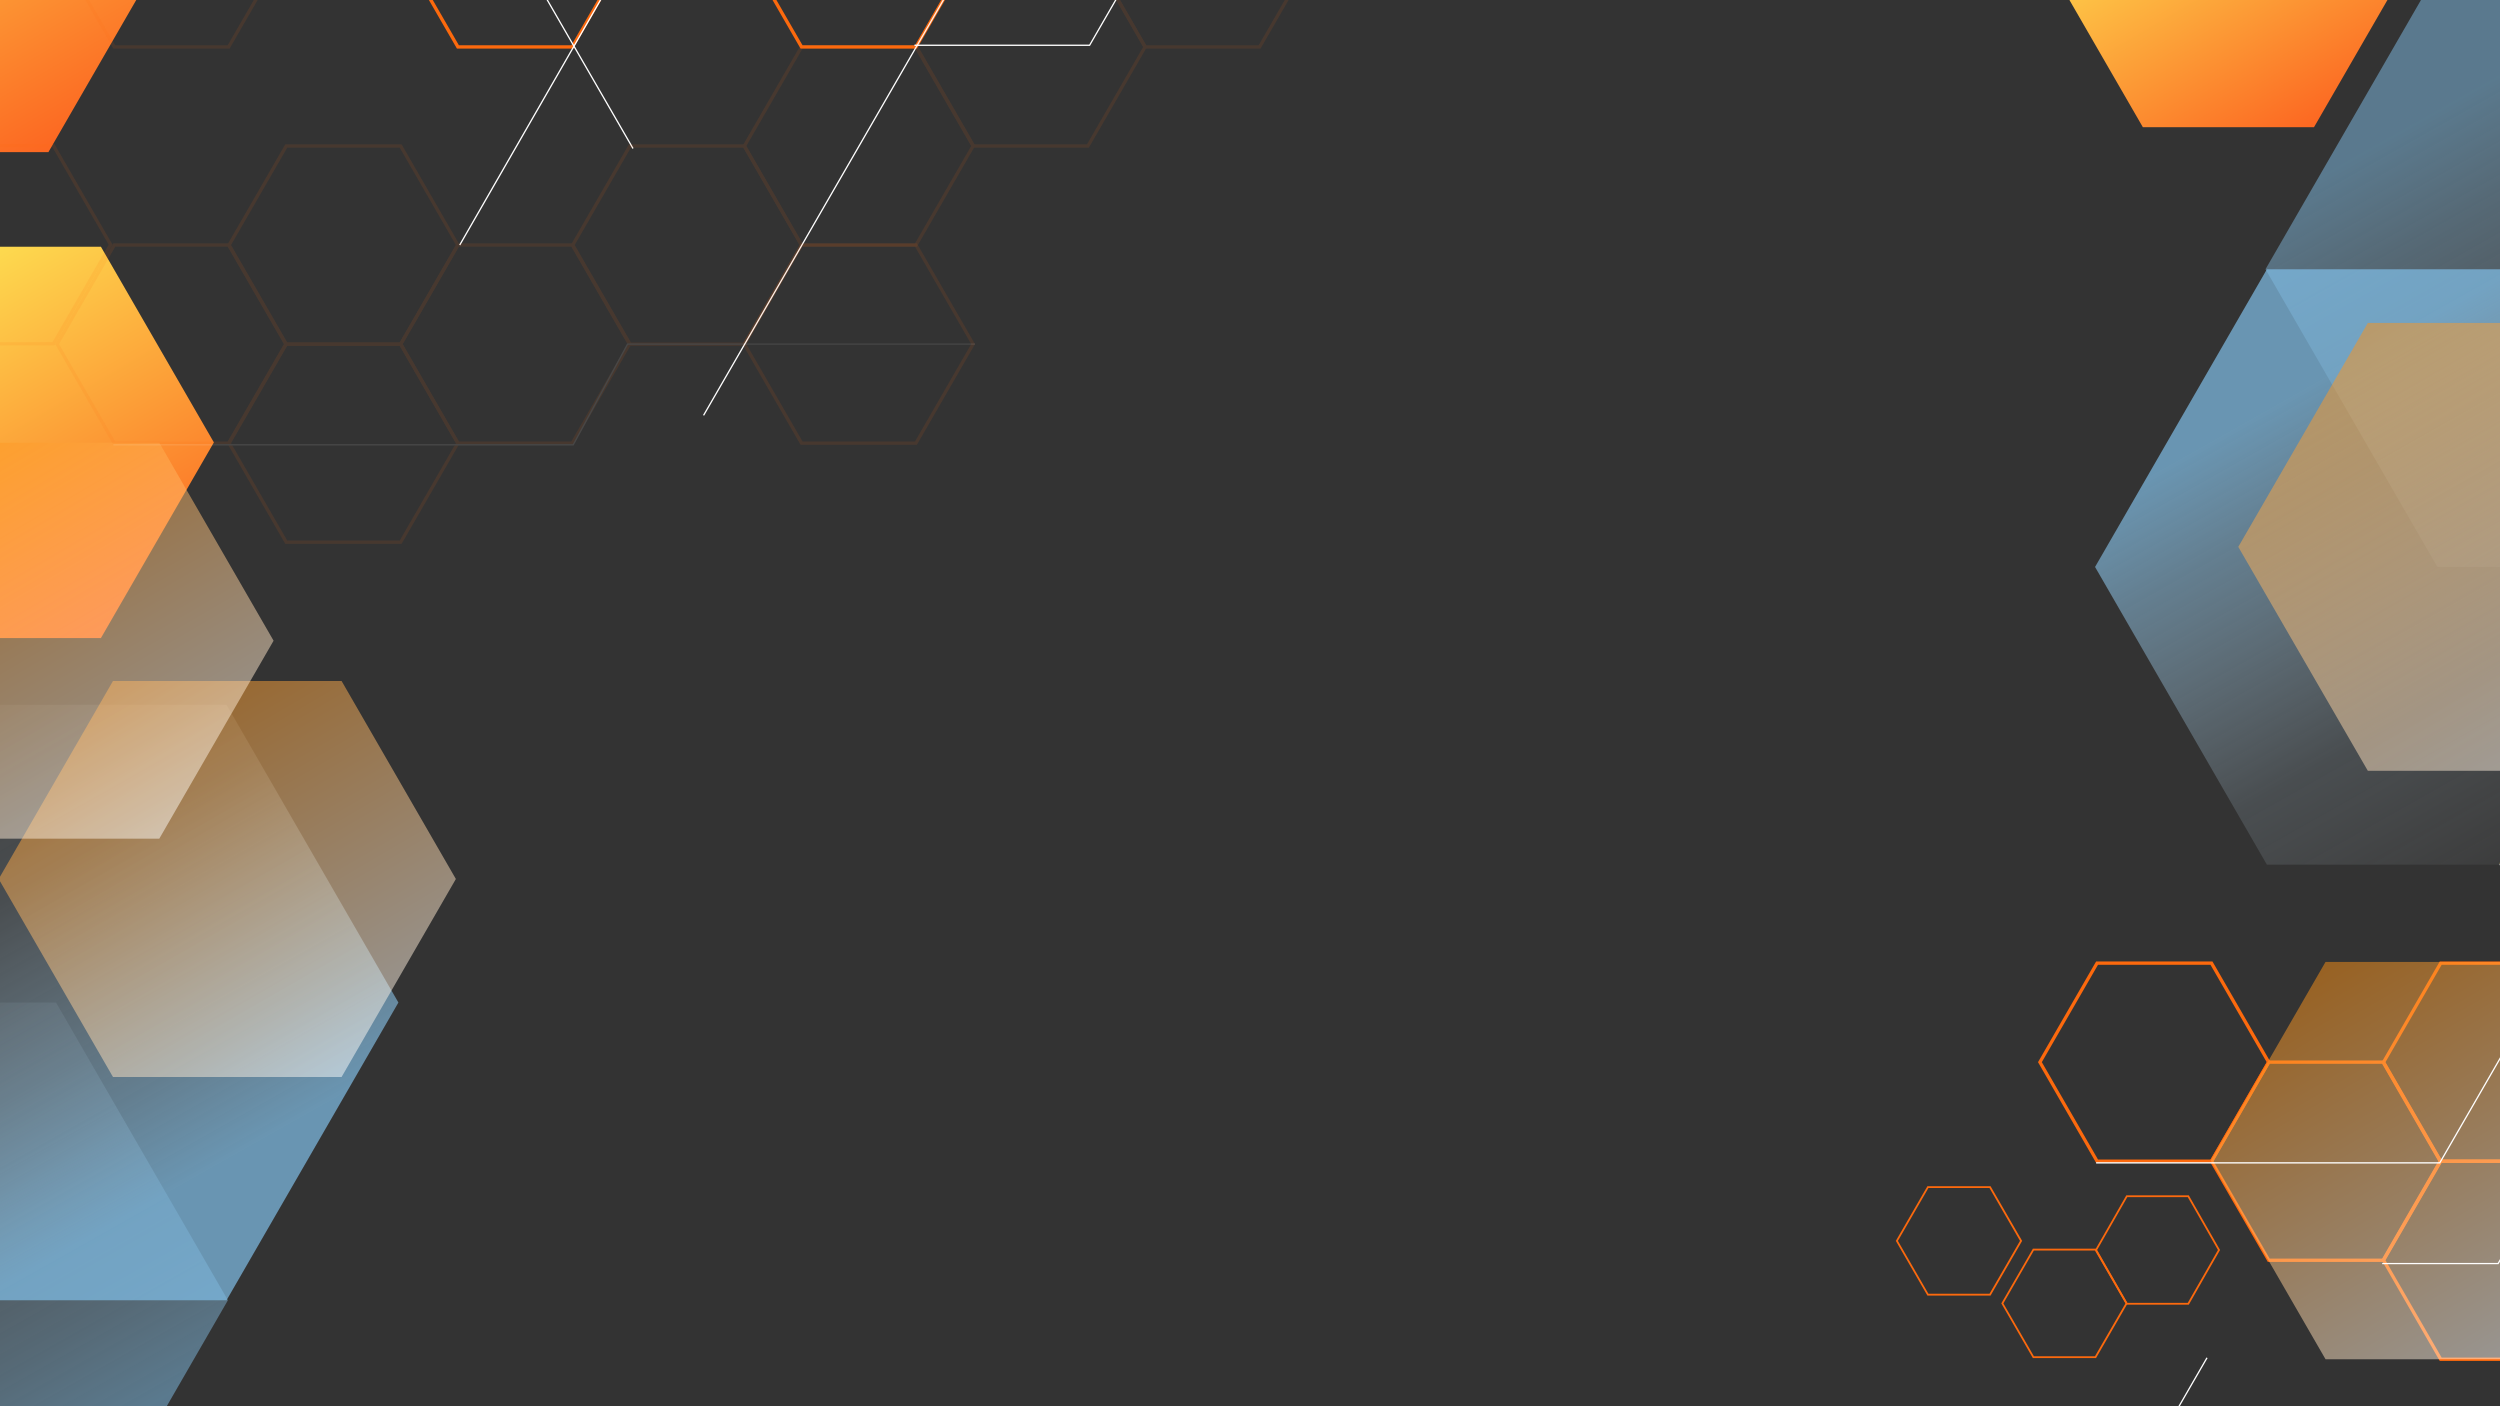 <svg width="1920" height="1080" viewBox="0 0 1920 1080" fill="none" xmlns="http://www.w3.org/2000/svg">
<rect x="0" y="0" width="1920" height="1080" fill="#333333" stroke="none"/>
<path opacity="0.5" d="M43.041 769.948L175.031 998.599L43.041 1227.25H-220.941L-352.931 998.599L-220.941 769.948H43.041Z" fill="url(#paint0_linear_156_40)"/>
<path style="mix-blend-mode:multiply" opacity="0.7" d="M173.982 541.296L305.972 769.947L173.982 998.599H-89.999L-221.99 769.947L-89.999 541.296H173.982Z" fill="url(#paint1_linear_156_40)"/>
<path opacity="0.5" d="M1871.93 435.425L1739.91 206.774L1871.93 -21.847H2135.91L2267.91 206.774L2135.91 435.425H1871.93Z" fill="url(#paint2_linear_156_40)"/>
<path style="mix-blend-mode:multiply" opacity="0.7" d="M1740.99 664.077L1609 435.425L1740.99 206.774H2004.97L2136.96 435.425L2004.97 664.077H1740.99Z" fill="url(#paint3_linear_156_40)"/>
<path d="M1634 1001L1609.75 1043H1561.25L1537 1001L1561.25 959H1609.75L1634 1001ZM1538.59 1001L1562.03 1041.61H1608.93L1632.37 1001L1608.93 960.391H1562.03L1538.59 1001Z" fill="#FC690D"/>
<path d="M1705 960L1681 1002H1633L1609 960L1633 918H1681L1705 960ZM1610.58 960L1633.78 1000.61H1680.19L1703.39 960L1680.19 919.39H1633.78L1610.58 960Z" fill="#FC690D"/>
<path d="M1743.8 815.739L1699.15 893.098H1609.83L1565.19 815.739L1609.83 738.38H1699.15L1743.8 815.739ZM1568.12 815.739L1611.28 890.537H1697.64L1740.81 815.739L1697.64 740.942H1611.28L1568.12 815.739Z" fill="#FC690D"/>
<path d="M1553 953L1528.75 995H1480.25L1456 953L1480.25 911H1528.75L1553 953ZM1457.59 953L1481.03 993.609H1527.93L1551.37 953L1527.93 912.39H1481.03L1457.59 953Z" fill="#FC690D"/>
<path d="M1875.64 891.802L1830.99 969.161H1741.67L1697.03 891.802L1741.67 814.443H1830.99L1875.64 891.802ZM1699.96 891.802L1743.12 966.6H1829.48L1872.64 891.802L1829.48 817.005H1743.12L1699.96 891.802Z" fill="#FC690D"/>
<path d="M2007.72 967.865L1963.07 1045.22H1873.75L1829.11 967.865L1873.75 890.506H1963.07L2007.72 967.865ZM1832.04 967.865L1875.2 1042.66H1961.56L2004.73 967.865L1961.56 893.068H1875.2L1832.04 967.865Z" fill="#FC690D"/>
<path d="M2007.72 815.739L1963.07 893.098H1873.75L1829.11 815.739L1873.75 738.38H1963.07L2007.72 815.739ZM1832.04 815.739L1875.2 890.537H1961.56L2004.73 815.739L1961.56 740.942H1875.2L1832.04 815.739Z" fill="#FC690D"/>
<path d="M570.201 -40.022L614.845 -117.38H704.166L748.811 -40.022L704.166 37.337H614.845L570.201 -40.022ZM745.88 -40.022L702.716 -114.819H616.357L573.193 -40.022L616.357 34.776H702.716L745.88 -40.022Z" fill="#FC690D"/>
<path opacity="0.1" d="M570.201 264.261L614.845 186.902H704.166L748.811 264.261L704.166 341.619H614.845L570.201 264.261ZM745.88 264.261L702.716 189.463H616.357L573.193 264.261L616.357 339.058H702.716L745.88 264.261Z" fill="#FC690D"/>
<path d="M306.281 -40.022L350.926 -117.38H440.246L484.891 -40.022L440.246 37.337H350.926L306.281 -40.022ZM481.96 -40.022L438.796 -114.819H352.438L309.274 -40.022L352.438 34.776H438.796L481.96 -40.022Z" fill="#FC690D"/>
<path d="M-140.874 116.825L-229.917 -37.399L-140.874 -191.623H37.18L126.223 -37.399L37.18 116.825H-140.874Z" fill="url(#paint4_linear_156_40)"/>
<path d="M-96.013 490.042L-182.773 339.768L-96.013 189.494H77.506L164.265 339.768L77.506 490.042H-96.013Z" fill="url(#paint5_linear_156_40)"/>
<path d="M2007.94 815.678L1919.73 662.904L2007.94 510.161H2184.29L2272.47 662.904L2184.29 815.678H2007.94Z" fill="url(#paint6_linear_156_40)"/>
<path opacity="0.5" d="M1818.51 592L1719 419.988L1818.51 248H2017.52L2117 419.988L2017.52 592H1818.51Z" fill="url(#paint7_linear_156_40)"/>
<path d="M1645.72 97.695L1580 -16.137L1645.72 -130H1777.15L1842.87 -16.137L1777.15 97.695H1645.72Z" fill="url(#paint8_linear_156_40)"/>
<path opacity="0.5" d="M86.778 827.128L-1 675.064L86.778 523H262.333L350.111 675.064L262.333 827.128H86.778Z" fill="url(#paint9_linear_156_40)"/>
<path opacity="0.5" d="M-53.222 644.097L-141 492.064L-53.222 340H122.333L210.111 492.064L122.333 644.097H-53.222Z" fill="url(#paint10_linear_156_40)"/>
<path d="M934.702 -364.114L540.334 319.001" stroke="white" stroke-miterlimit="10"/>
<path d="M222.298 -343.039L486.156 114.048" stroke="white" stroke-miterlimit="10"/>
<path d="M572.329 -193.443L353.055 188.198" stroke="white" stroke-miterlimit="10"/>
<g opacity="0.1">
<path d="M-92.178 187.93L-47.533 110.571H41.787L86.432 187.93L41.787 265.289H-47.533L-92.178 187.93ZM83.47 187.93L40.306 113.133H-46.053L-89.216 187.93L-46.053 262.728H40.306L83.47 187.93Z" fill="#FC690D"/>
<path d="M834.12 -40.022L878.765 -117.38H968.085L1012.73 -40.022L968.085 37.337H878.765L834.12 -40.022ZM1009.8 -40.022L966.635 -114.819H880.277L837.113 -40.022L880.277 34.776H966.635L1009.8 -40.022Z" fill="#FC690D"/>
<path d="M702.284 36.041L746.928 -41.318H836.249L880.894 36.041L836.249 113.4H746.928L702.284 36.041ZM877.963 36.041L834.799 -38.757H748.44L705.276 36.041L748.44 110.839H834.799L877.963 36.041Z" fill="#FC690D"/>
<path d="M570.201 112.135L614.845 34.776H704.166L748.811 112.135L704.166 189.494H614.845L570.201 112.135ZM745.88 112.135L702.716 37.337H616.357L573.193 112.135L616.357 186.933H702.716L745.88 112.135Z" fill="#FC690D"/>
<path d="M438.364 188.198L483.009 110.839H572.329L616.974 188.198L572.329 265.557H483.009L438.364 188.198ZM614.043 188.198L570.879 113.4H484.521L441.357 188.198L484.521 262.996H570.879L614.043 188.198Z" fill="#FC690D"/>
<path d="M306.281 264.261L350.926 186.902H440.246L484.891 264.261L440.246 341.62H350.926L306.281 264.261ZM481.96 264.261L438.796 189.463H352.438L309.274 264.261L352.438 339.058H438.796L481.96 264.261Z" fill="#FC690D"/>
<path d="M174.445 188.198L219.09 110.839H308.41L353.055 188.198L308.41 265.557H219.09L174.445 188.198ZM350.124 188.198L306.96 113.4H220.601L177.438 188.198L220.601 262.996H306.96L350.124 188.198Z" fill="#FC690D"/>
<path d="M174.445 340.354L219.09 262.996H308.41L353.055 340.354L308.41 417.713H219.09L174.445 340.354ZM350.124 340.354L306.96 265.557H220.601L177.438 340.354L220.601 415.152H306.96L350.124 340.354Z" fill="#FC690D"/>
<path d="M42.362 -40.022L87.007 -117.38H176.327L220.972 -40.022L176.327 37.337H87.007L42.362 -40.022ZM218.041 -40.022L174.877 -114.819H88.518L45.324 -40.022L88.488 34.776H174.846L218.01 -40.022H218.041Z" fill="#FC690D"/>
<path d="M42.362 264.261L87.007 186.902H176.327L220.972 264.261L176.327 341.62H87.007L42.362 264.261ZM218.041 264.261L174.877 189.463H88.518L45.355 264.261L88.518 339.058H174.877L218.041 264.261Z" fill="#FC690D"/>
<path d="M87.006 341.62H440.246L481.96 264.261H748.81" stroke="white" stroke-miterlimit="10"/>
</g>
<path d="M902.985 -79.889L836.804 34.776H702.284" stroke="white" stroke-miterlimit="10"/>
<path opacity="0.5" d="M1786.01 1043.9L1697.92 891.339L1786.01 738.751H1962.18L2050.24 891.339L1962.18 1043.9H1786.01Z" fill="url(#paint11_linear_156_40)"/>
<path d="M1829.51 970.426H1918.55L2032.46 773.126H2451.3" stroke="white" stroke-miterlimit="10"/>
<path d="M1962.18 1043.9L1743.15 1423.04" stroke="white" stroke-miterlimit="10"/>
<path d="M2273.03 434.067L2140.33 663.953H1919.73" stroke="white" stroke-miterlimit="10"/>
<path d="M1694.99 1042.76L1519.43 1346.88" stroke="white" stroke-miterlimit="10"/>
<path d="M1609.83 893.068H1873.75L1961.59 740.942" stroke="white" stroke-miterlimit="10"/>
<defs>
<linearGradient id="paint0_linear_156_40" x1="-4.782" y1="1147.67" x2="-231.01" y2="747.014" gradientUnits="userSpaceOnUse">
<stop stop-color="#81C0E9"/>
<stop offset="0.17" stop-color="#93C9EC" stop-opacity="0.723"/>
<stop offset="0.56" stop-color="#C3E1F4" stop-opacity="0.221"/>
<stop offset="1" stop-color="white" stop-opacity="0"/>
</linearGradient>
<linearGradient id="paint1_linear_156_40" x1="126.128" y1="919.049" x2="-100.069" y2="518.362" gradientUnits="userSpaceOnUse">
<stop stop-color="#81C0E9"/>
<stop offset="0.17" stop-color="#93C9EC" stop-opacity="0.723"/>
<stop offset="0.56" stop-color="#C3E1F4" stop-opacity="0.221"/>
<stop offset="1" stop-color="white" stop-opacity="0"/>
</linearGradient>
<linearGradient id="paint2_linear_156_40" x1="1919.76" y1="57.703" x2="2145.98" y2="458.39" gradientUnits="userSpaceOnUse">
<stop stop-color="#81C0E9"/>
<stop offset="0.17" stop-color="#93C9EC" stop-opacity="0.723"/>
<stop offset="0.56" stop-color="#C3E1F4" stop-opacity="0.221"/>
<stop offset="1" stop-color="white" stop-opacity="0"/>
</linearGradient>
<linearGradient id="paint3_linear_156_40" x1="1788.85" y1="286.354" x2="2015.04" y2="687.041" gradientUnits="userSpaceOnUse">
<stop stop-color="#81C0E9"/>
<stop offset="0.17" stop-color="#93C9EC" stop-opacity="0.723"/>
<stop offset="0.56" stop-color="#C3E1F4" stop-opacity="0.221"/>
<stop offset="1" stop-color="white" stop-opacity="0"/>
</linearGradient>
<linearGradient id="paint4_linear_156_40" x1="-141.121" y1="-189.771" x2="39.466" y2="118.41" gradientUnits="userSpaceOnUse">
<stop stop-color="#FDEC56"/>
<stop offset="1" stop-color="#FC6621"/>
</linearGradient>
<linearGradient id="paint5_linear_156_40" x1="-96.229" y1="191.283" x2="79.729" y2="491.597" gradientUnits="userSpaceOnUse">
<stop stop-color="#FDEC56"/>
<stop offset="1" stop-color="#FC6621"/>
</linearGradient>
<linearGradient id="paint6_linear_156_40" x1="2007.69" y1="511.982" x2="2186.55" y2="817.232" gradientUnits="userSpaceOnUse">
<stop stop-color="#FDEC56"/>
<stop offset="1" stop-color="#FC6621"/>
</linearGradient>
<linearGradient id="paint7_linear_156_40" x1="1818.25" y1="250.051" x2="2019.41" y2="594.127" gradientUnits="userSpaceOnUse">
<stop stop-color="#FE9113"/>
<stop offset="1" stop-color="white"/>
</linearGradient>
<linearGradient id="paint8_linear_156_40" x1="1645.53" y1="-128.611" x2="1778.84" y2="98.853" gradientUnits="userSpaceOnUse">
<stop stop-color="#FDEC56"/>
<stop offset="1" stop-color="#FC6621"/>
</linearGradient>
<linearGradient id="paint9_linear_156_40" x1="86.531" y1="524.821" x2="264.587" y2="828.683" gradientUnits="userSpaceOnUse">
<stop stop-color="#FE9113"/>
<stop offset="1" stop-color="white"/>
</linearGradient>
<linearGradient id="paint10_linear_156_40" x1="-53.469" y1="341.821" x2="124.587" y2="645.652" gradientUnits="userSpaceOnUse">
<stop stop-color="#FE9113"/>
<stop offset="1" stop-color="white"/>
</linearGradient>
<linearGradient id="paint11_linear_156_40" x1="1785.79" y1="740.571" x2="1964.43" y2="1045.45" gradientUnits="userSpaceOnUse">
<stop stop-color="#FE9113"/>
<stop offset="1" stop-color="white"/>
</linearGradient>
</defs>
</svg>

